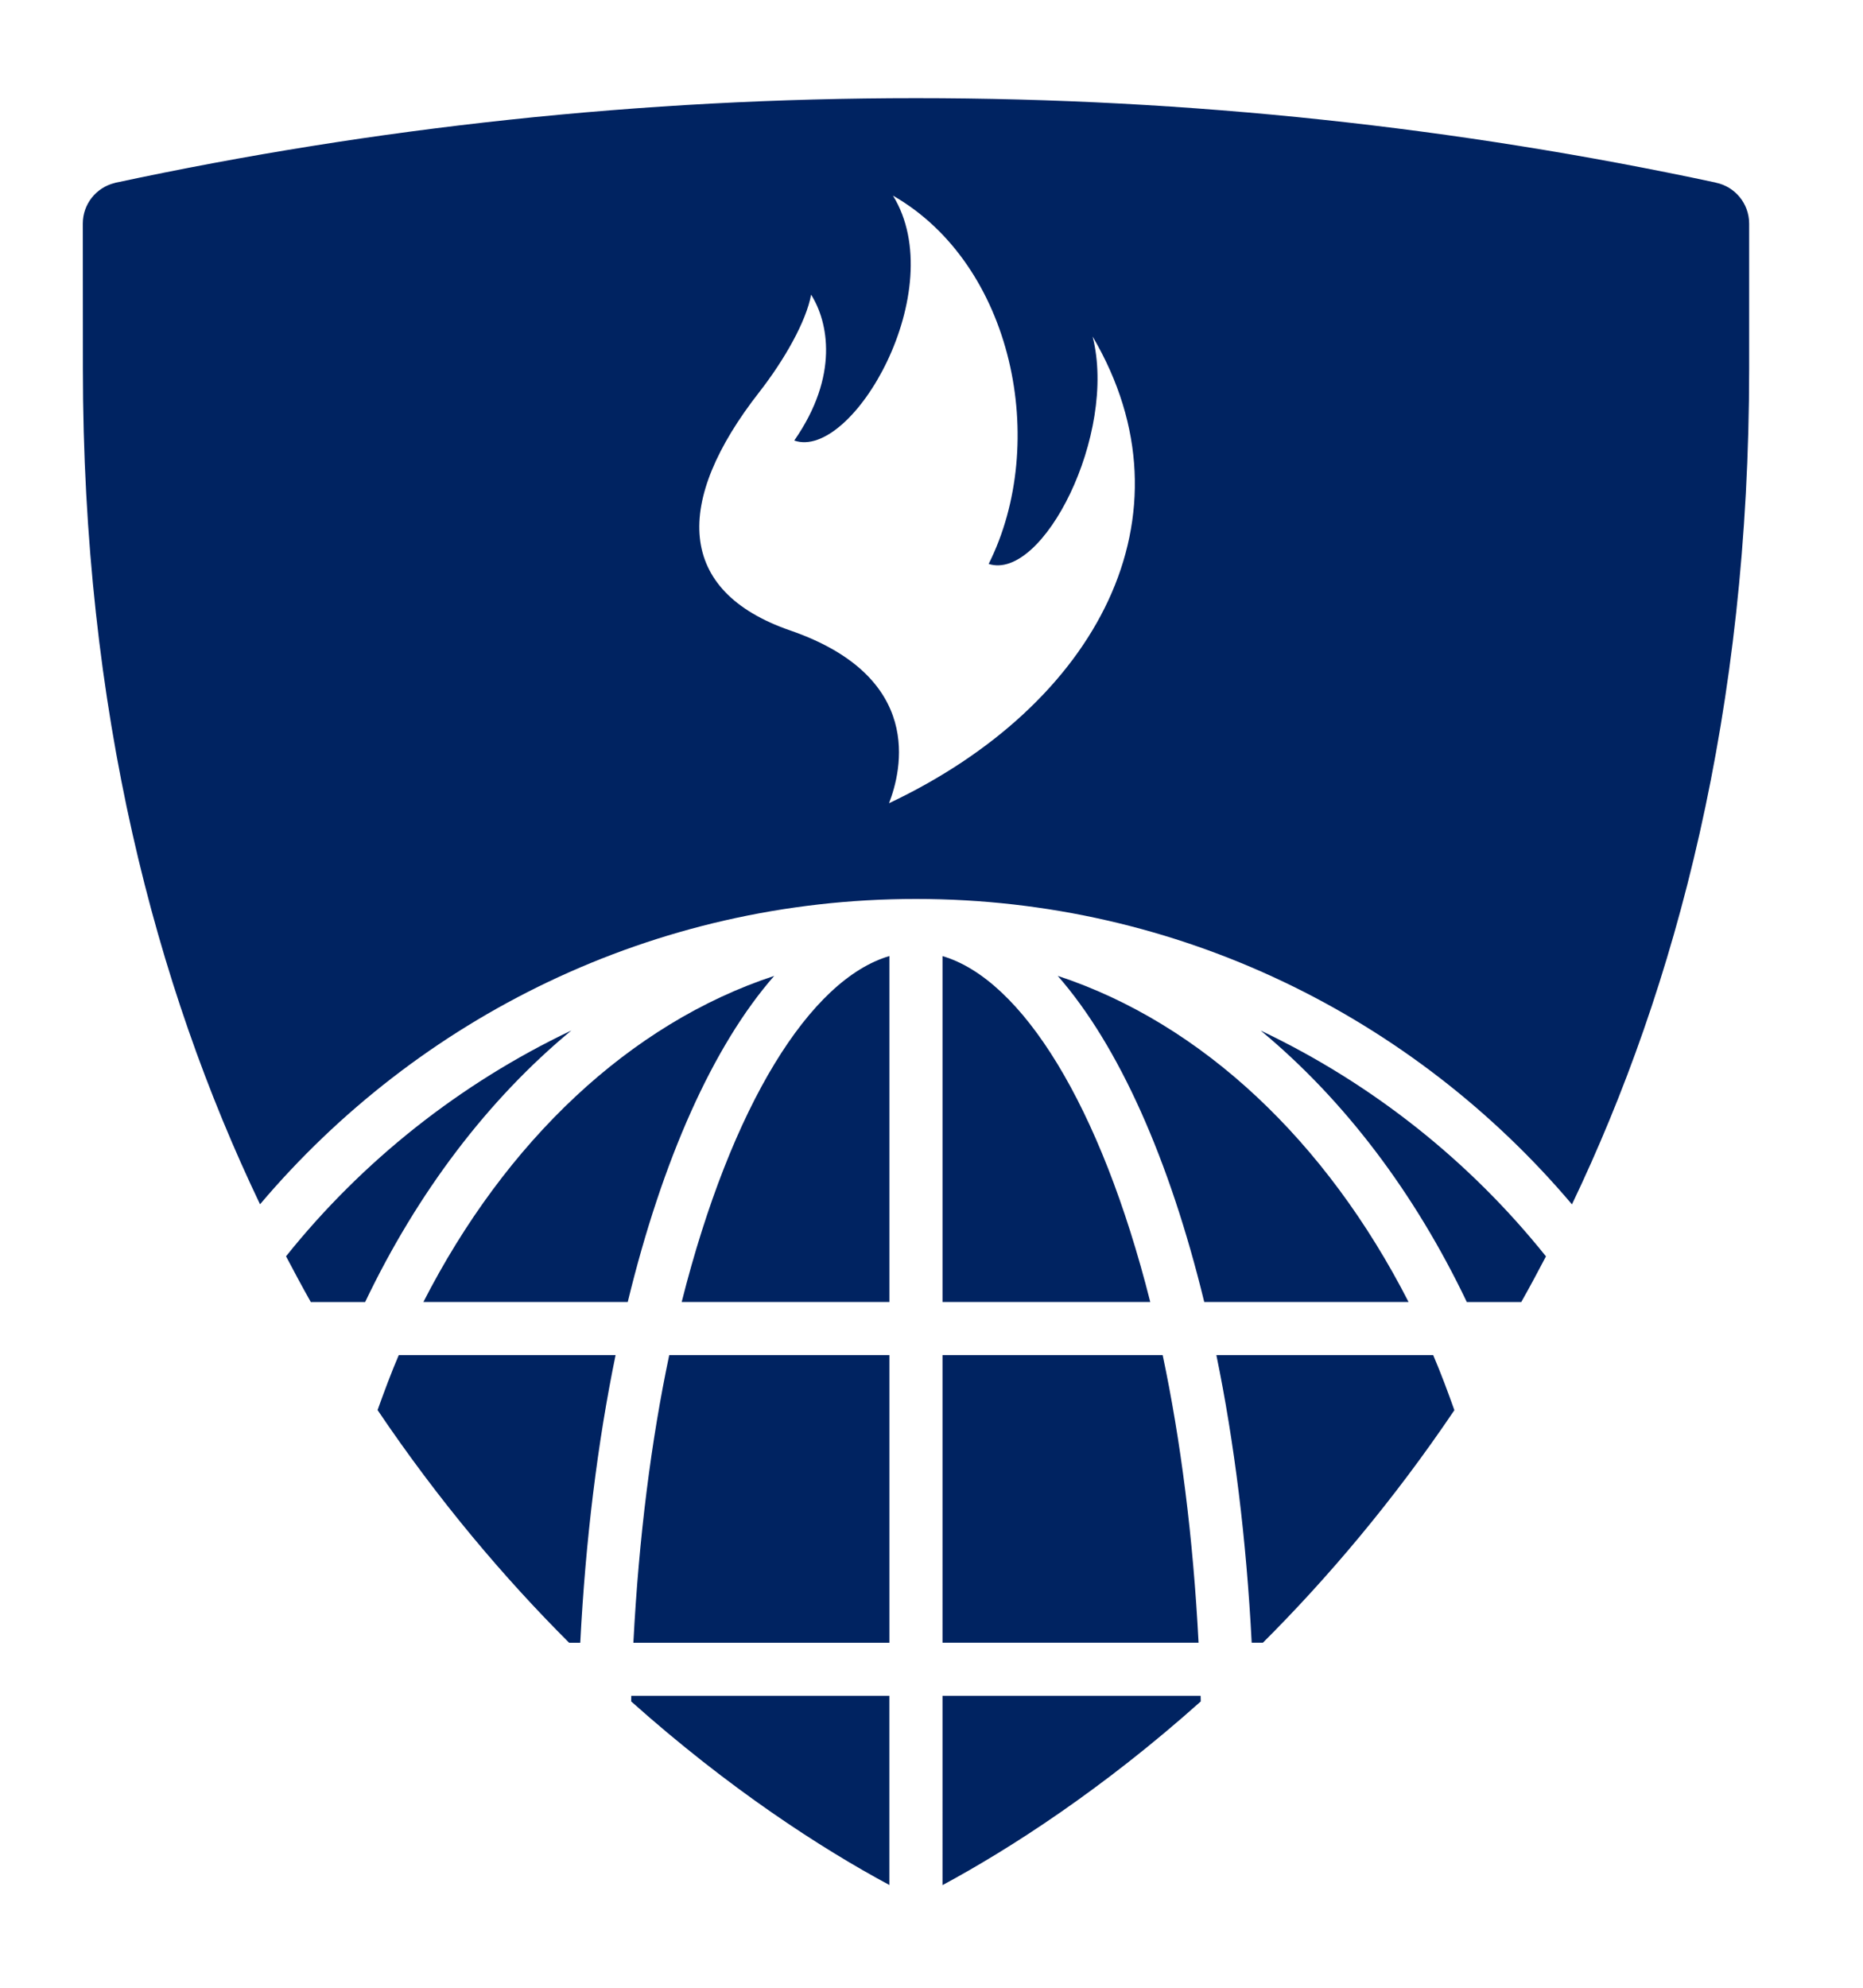 <?xml version="1.0" encoding="iso-8859-1"?>
<!-- Generator: Adobe Illustrator 25.4.1, SVG Export Plug-In . SVG Version: 6.00 Build 0)  -->
<svg version="1.1" id="Layer_1" xmlns="http://www.w3.org/2000/svg" xmlns:xlink="http://www.w3.org/1999/xlink" x="0px" y="0px"
	 viewBox="0 0 45 48" style="enable-background:new 0 0 45 48;" xml:space="preserve">
<g>
	<defs>
		<rect id="SVGID_1_" width="45" height="48"/>
	</defs>
	<clipPath id="SVGID_00000039851841907993274540000008081821855811297981_">
		<use xlink:href="#SVGID_1_"  style="overflow:visible;"/>
	</clipPath>
	<path style="clip-path:url(#SVGID_00000039851841907993274540000008081821855811297981_);fill:#002361;" d="M10.227,31.44h4.936
		c0.838-3.449,2.064-6.191,3.537-7.874C15.21,24.716,12.211,27.564,10.227,31.44"/>
	<path style="clip-path:url(#SVGID_00000039851841907993274540000008081821855811297981_);fill:#002361;" d="M6.909,30.337
		c0.197,0.374,0.395,0.744,0.598,1.104H8.82c1.266-2.651,2.97-4.893,4.981-6.557C11.109,26.164,8.753,28.035,6.909,30.337"/>
	<path style="clip-path:url(#SVGID_00000039851841907993274540000008081821855811297981_);fill:#002361;" d="M35.13,34.053
		c-0.161-0.452-0.327-0.898-0.512-1.33h-5.237c0.435,2.113,0.725,4.455,0.853,6.946h0.27C32.072,38.104,33.654,36.239,35.13,34.053"
		/>
	<path style="clip-path:url(#SVGID_00000039851841907993274540000008081821855811297981_);fill:#002361;" d="M16.466,31.44h5.018
		v-8.354C19.571,23.648,17.666,26.685,16.466,31.44"/>
	<path style="clip-path:url(#SVGID_00000039851841907993274540000008081821855811297981_);fill:#002361;" d="M9.12,34.05
		c1.477,2.189,3.059,4.054,4.627,5.619h0.269c0.128-2.491,0.418-4.833,0.853-6.946H9.632C9.447,33.154,9.282,33.6,9.12,34.05"/>
	<path style="clip-path:url(#SVGID_00000039851841907993274540000008081821855811297981_);fill:#002361;" d="M21.484,32.723h-5.319
		c-0.434,2.056-0.734,4.393-0.866,6.946h6.185V32.723z"/>
	<path style="clip-path:url(#SVGID_00000039851841907993274540000008081821855811297981_);fill:#002361;" d="M15.248,40.951
		c-0.001,0.045-0.001,0.09-0.002,0.135c2.36,2.106,4.585,3.546,6.237,4.433v-4.568H15.248z"/>
	<path style="clip-path:url(#SVGID_00000039851841907993274540000008081821855811297981_);fill:#002361;" d="M22.766,45.522
		c1.651-0.89,3.877-2.327,6.238-4.436c-0.002-0.044-0.002-0.09-0.003-0.135h-6.235V45.522z"/>
	<path style="clip-path:url(#SVGID_00000039851841907993274540000008081821855811297981_);fill:#002361;" d="M30.451,24.886
		c2.01,1.665,3.714,3.905,4.979,6.555h1.316c0.203-0.36,0.401-0.728,0.596-1.102C35.498,28.035,33.143,26.165,30.451,24.886"/>
	<path style="clip-path:url(#SVGID_00000039851841907993274540000008081821855811297981_);fill:#002361;" d="M6.281,29.081
		c3.812-4.503,9.495-7.373,15.843-7.373h0.001h0.003c6.346,0.001,12.03,2.871,15.842,7.375c2.522-5.271,4.28-11.913,4.28-20.19
		V5.401c0-0.488-0.344-0.895-0.802-0.989l-0.014-0.005C35.208,3.075,28.748,2.37,22.125,2.37c-6.633,0-13.099,0.707-19.332,2.042
		L2.766,4.42C2.326,4.529,2,4.925,2,5.401l0.002,3.492C2.002,17.169,3.759,23.811,6.281,29.081 M18.339,9.47
		c0.62-0.796,1.136-1.716,1.253-2.354c0.412,0.651,0.684,1.956-0.407,3.522c1.401,0.49,3.794-3.633,2.384-5.914
		c2.907,1.664,3.778,5.964,2.312,8.894c1.307,0.418,3.11-3.13,2.511-5.491c2.551,4.336,0.098,8.9-4.918,11.269
		c0.307-0.793,0.865-3.048-2.385-4.171C16.334,14.275,16.268,12.118,18.339,9.47"/>
	<path style="clip-path:url(#SVGID_00000039851841907993274540000008081821855811297981_);fill:#002361;" d="M22.766,39.669h6.185
		c-0.132-2.554-0.432-4.891-0.867-6.946h-5.318V39.669z"/>
	<path style="clip-path:url(#SVGID_00000039851841907993274540000008081821855811297981_);fill:#002361;" d="M22.766,23.088v8.352
		h5.018C26.584,26.687,24.679,23.65,22.766,23.088"/>
	<path style="clip-path:url(#SVGID_00000039851841907993274540000008081821855811297981_);fill:#002361;" d="M25.549,23.565
		c1.473,1.683,2.699,4.426,3.539,7.875h4.935C32.039,27.563,29.039,24.715,25.549,23.565"/>
</g>
</svg>
